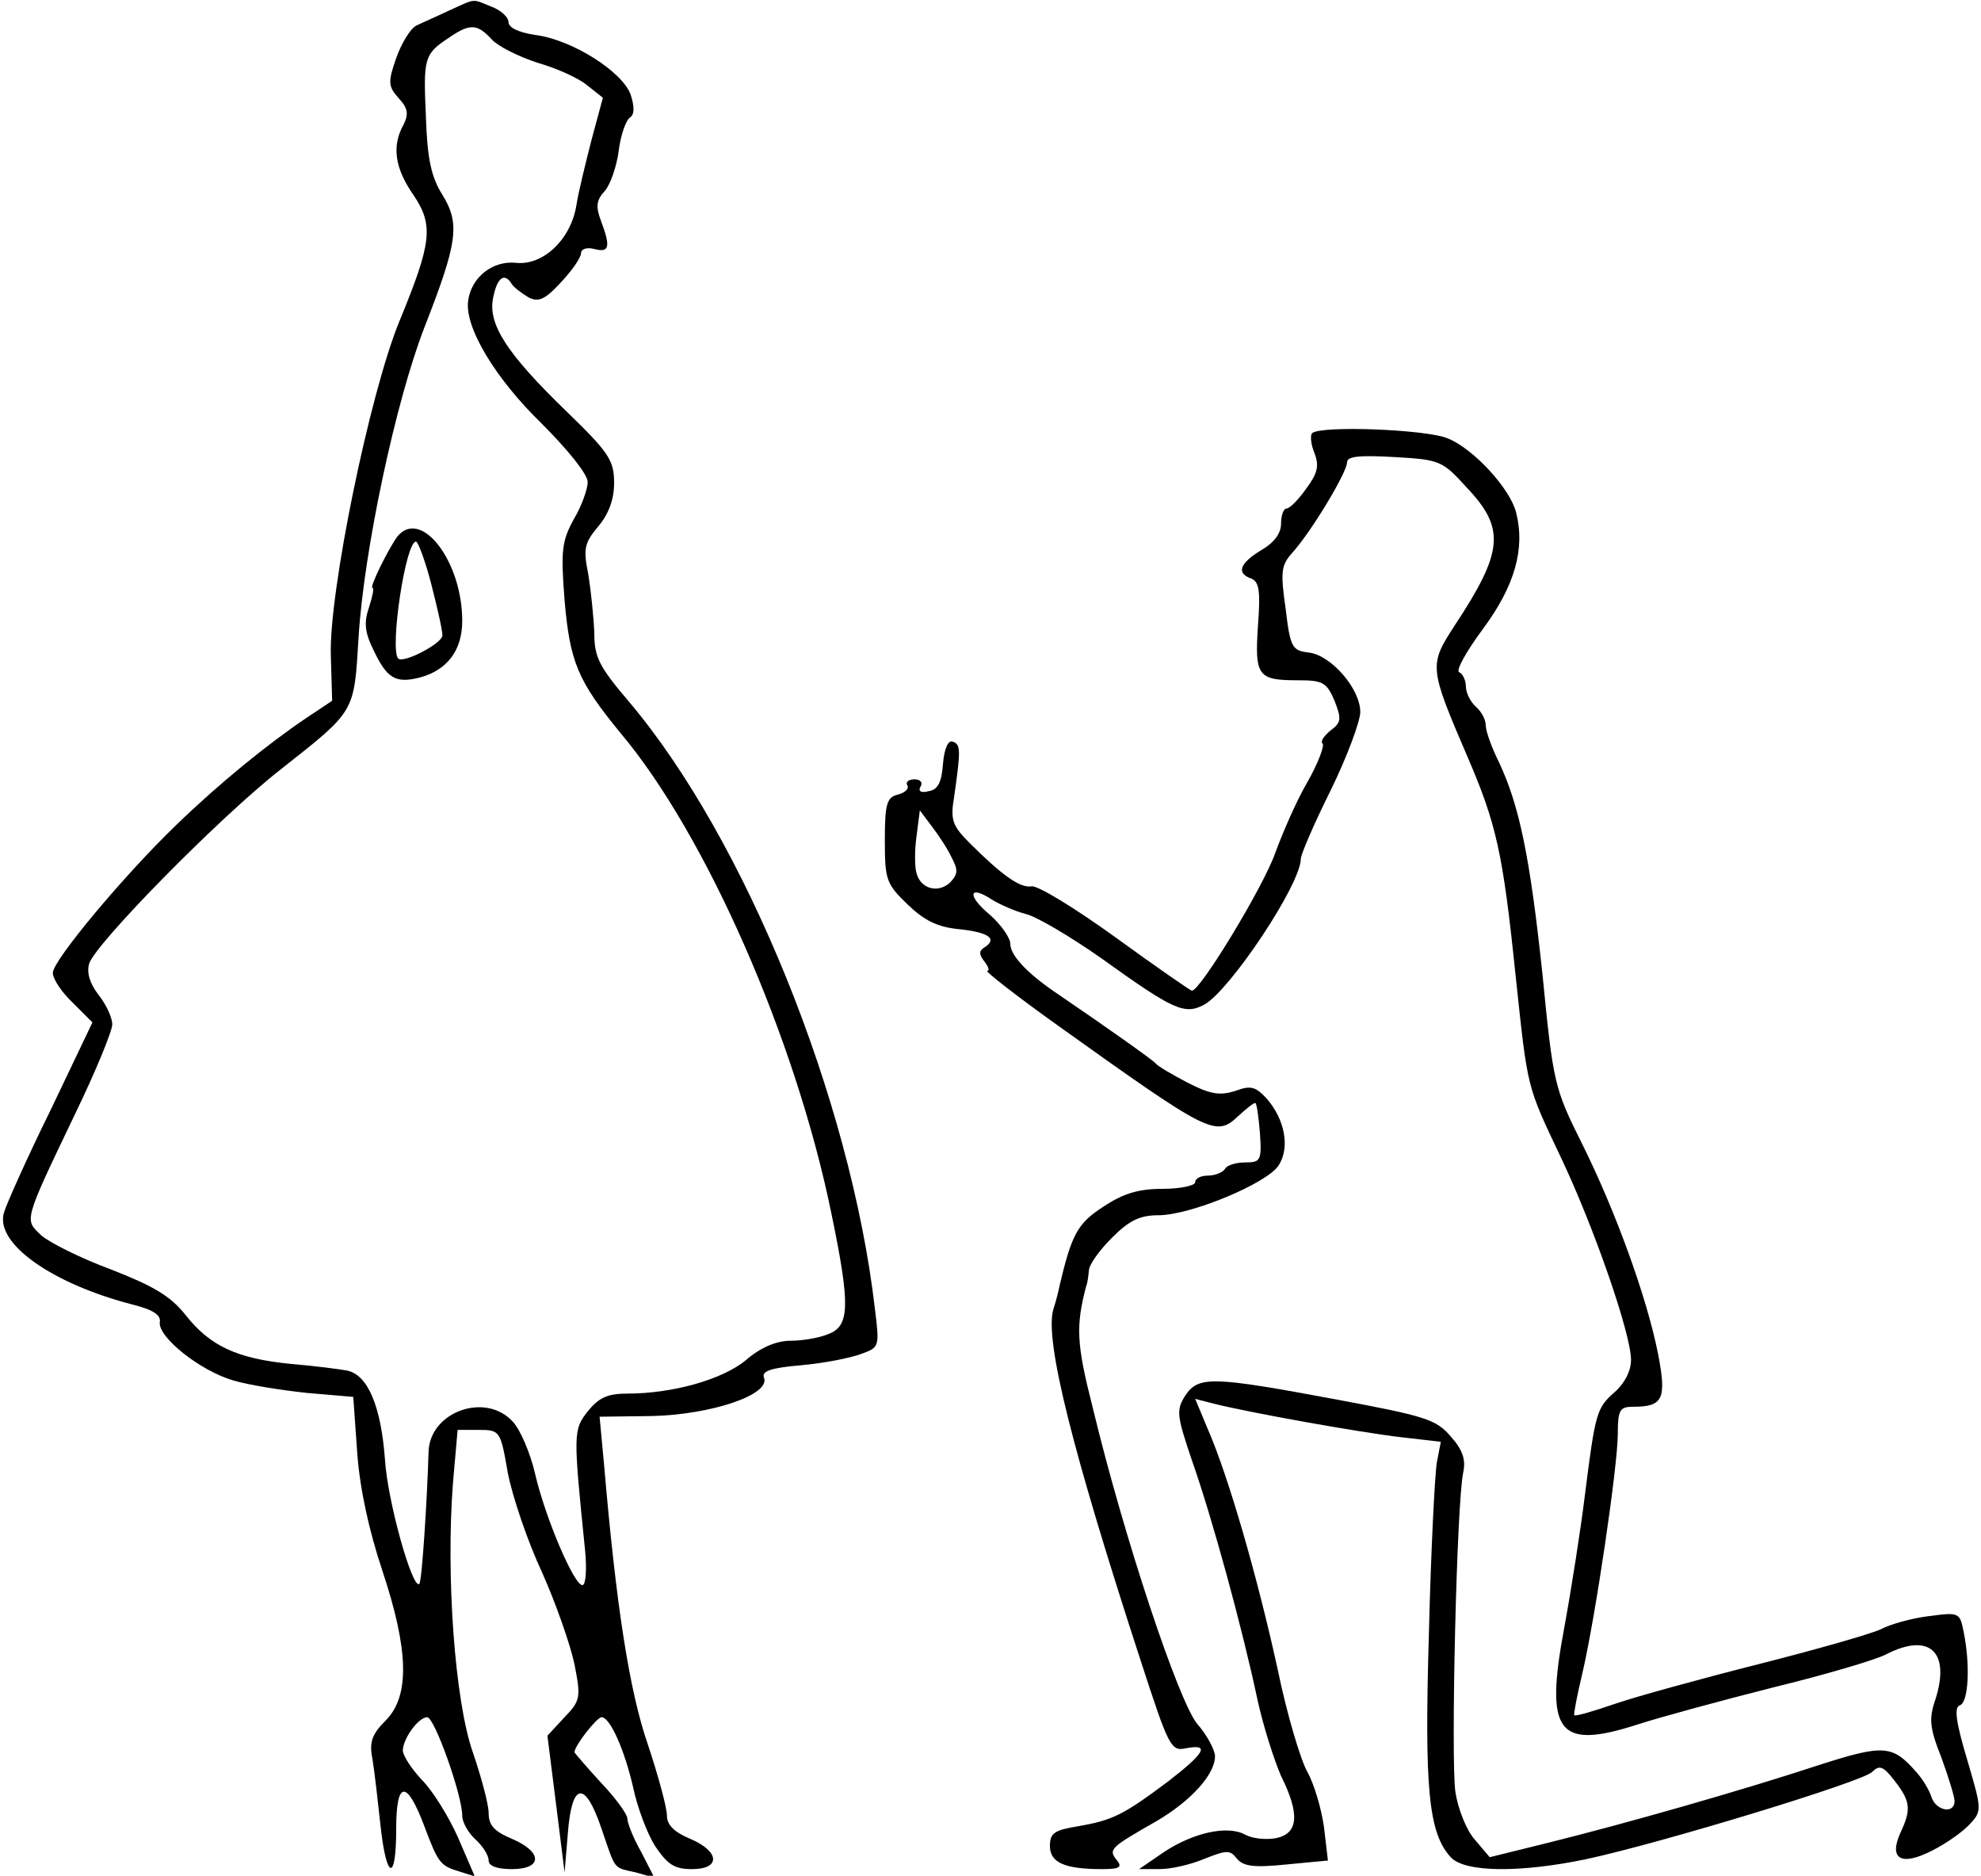 <?xml version="1.0" standalone="no"?>
<!DOCTYPE svg PUBLIC "-//W3C//DTD SVG 20010904//EN"
 "http://www.w3.org/TR/2001/REC-SVG-20010904/DTD/svg10.dtd">
<svg version="1.0" xmlns="http://www.w3.org/2000/svg"
 width="300pt" height="284pt" viewBox="0 0 300 284"
 preserveAspectRatio="xMidYMid meet">
<g transform="translate(0,284) scale(0.1,-0.1)"
fill="#000000" stroke="none">
<path d="M680 2824 c-19 -9 -42 -19 -50 -23 -8 -4 -22 -26 -30 -49 -13 -37
-12 -43 4 -61 14 -15 15 -24 7 -40 -18 -32 -13 -66 15 -106 31 -46 28 -72 -21
-191 -45 -109 -107 -411 -104 -506 l2 -69 -39 -26 c-58 -39 -132 -99 -197
-162 -78 -75 -187 -205 -187 -224 0 -9 13 -29 30 -45 l30 -30 -64 -134 c-36
-73 -67 -143 -70 -154 -14 -46 71 -107 194 -139 32 -8 44 -16 42 -27 -3 -22
60 -73 111 -88 23 -7 74 -15 112 -19 l70 -6 6 -85 c4 -55 18 -118 38 -178 40
-120 42 -190 5 -227 -21 -21 -25 -33 -20 -58 3 -18 8 -62 12 -99 9 -85 24 -89
24 -7 0 74 16 75 43 3 21 -56 24 -59 54 -68 l22 -7 -25 58 c-14 32 -39 72 -55
88 -16 17 -29 37 -29 45 1 19 24 50 37 50 11 0 53 -118 53 -149 0 -10 9 -26
20 -36 11 -10 20 -24 20 -32 0 -8 12 -13 35 -13 47 0 47 26 0 46 -26 11 -35
20 -35 39 0 13 -11 54 -24 92 -27 77 -41 266 -30 408 l7 80 32 0 c32 0 33 -1
44 -65 7 -36 30 -104 52 -151 21 -47 43 -110 49 -139 10 -51 9 -55 -16 -81
l-25 -27 13 -103 13 -104 5 60 c6 77 26 80 51 6 22 -64 17 -58 52 -66 l28 -8
-20 39 c-12 21 -21 44 -21 51 0 6 -18 31 -40 54 -22 24 -40 45 -40 46 0 10 34
53 41 53 13 0 35 -50 48 -107 6 -29 21 -69 33 -88 19 -28 29 -35 56 -35 44 0
42 27 -3 46 -24 10 -35 21 -35 35 0 12 -13 60 -29 108 -28 81 -48 211 -66 421
l-7 75 79 1 c89 2 180 32 170 58 -4 10 10 15 57 19 34 3 74 11 90 17 28 10 28
11 21 68 -37 319 -197 712 -372 919 -46 54 -53 68 -53 105 -1 24 -5 63 -9 88
-8 39 -6 48 15 73 16 19 24 41 24 66 0 34 -8 46 -72 108 -91 88 -120 133 -111
173 6 30 17 38 28 20 3 -5 15 -14 25 -20 15 -8 25 -4 49 22 17 18 31 38 31 45
0 6 9 9 20 6 23 -6 25 3 10 43 -8 21 -7 31 6 45 8 9 18 37 21 61 3 24 11 46
17 50 7 5 7 16 1 35 -13 35 -89 83 -144 90 -26 4 -41 11 -41 20 0 7 -12 18
-26 23 -30 12 -22 13 -64 -6z m65 -44 c9 -10 41 -26 69 -35 28 -8 62 -23 75
-34 l24 -19 -17 -63 c-9 -35 -20 -80 -23 -99 -8 -52 -50 -92 -91 -88 -35 4
-68 -21 -73 -57 -6 -40 41 -118 111 -186 40 -40 70 -77 70 -89 0 -10 -9 -36
-21 -56 -18 -33 -20 -47 -14 -123 8 -93 20 -122 84 -200 130 -154 266 -464
320 -728 29 -140 28 -171 -5 -183 -14 -6 -40 -10 -57 -10 -21 0 -45 -10 -67
-29 -36 -30 -112 -51 -180 -51 -30 0 -43 -6 -60 -27 -22 -28 -22 -33 -4 -210
3 -30 1 -53 -4 -53 -13 0 -57 104 -72 170 -7 30 -22 65 -33 77 -41 46 -126 16
-128 -45 -2 -70 -10 -197 -14 -200 -10 -10 -48 124 -52 188 -6 81 -26 129 -58
135 -11 2 -49 7 -85 10 -81 8 -122 27 -159 74 -23 29 -49 44 -113 69 -46 17
-94 41 -106 52 -25 24 -27 19 52 184 31 64 56 125 56 135 0 10 -9 30 -21 45
-13 17 -18 33 -14 47 10 31 199 223 290 294 114 90 111 85 118 200 8 131 56
357 100 470 50 128 54 156 27 200 -17 27 -23 55 -25 118 -4 89 -3 95 35 120
32 22 43 21 65 -3z"/>
<path d="M602 2028 c-14 -19 -43 -78 -38 -78 3 0 0 -13 -5 -29 -8 -23 -7 -38
7 -66 20 -42 33 -50 69 -41 42 11 65 41 65 86 0 90 -62 171 -98 128z m51 -72
c9 -35 17 -70 17 -78 0 -12 -59 -43 -67 -35 -13 14 11 177 27 177 3 0 14 -29
23 -64z"/>
<path d="M1987 2184 c-3 -3 -2 -17 4 -31 7 -19 4 -30 -13 -53 -12 -17 -25 -30
-30 -30 -4 0 -8 -10 -8 -23 0 -15 -11 -29 -30 -40 -33 -20 -38 -35 -15 -43 12
-5 14 -19 10 -72 -5 -76 0 -82 61 -82 37 0 43 -3 55 -31 11 -28 10 -33 -6 -45
-10 -8 -16 -17 -12 -20 3 -3 -7 -30 -23 -58 -17 -29 -38 -78 -49 -108 -17 -49
-113 -208 -126 -208 -2 0 -54 36 -116 81 -61 44 -118 79 -127 77 -17 -3 -45
17 -94 66 -26 26 -29 35 -23 70 10 70 10 79 -2 83 -7 3 -13 -10 -15 -34 -2
-28 -8 -39 -22 -41 -11 -3 -16 0 -12 7 4 6 0 11 -9 11 -9 0 -14 -4 -11 -9 3
-5 -3 -11 -14 -14 -17 -4 -20 -14 -20 -69 0 -60 2 -66 34 -97 26 -25 46 -35
80 -38 45 -5 57 -15 36 -28 -8 -5 -7 -11 1 -21 6 -8 8 -14 4 -14 -4 0 43 -37
106 -82 231 -165 240 -170 274 -138 12 11 23 20 26 20 2 0 5 -20 7 -45 3 -42
1 -45 -22 -45 -14 0 -28 -4 -31 -10 -3 -5 -15 -10 -26 -10 -10 0 -19 -4 -19
-10 0 -5 -22 -10 -49 -10 -37 0 -60 -7 -90 -27 -39 -25 -48 -42 -66 -118 -1
-5 -5 -23 -10 -38 -13 -47 29 -214 132 -530 43 -132 46 -139 69 -134 37 7 29
-7 -28 -51 -67 -50 -83 -58 -135 -67 -36 -6 -43 -10 -43 -30 0 -25 22 -35 79
-35 27 0 31 3 22 14 -13 16 -9 19 61 59 51 30 88 70 88 98 0 9 -12 32 -27 49
-28 34 -110 279 -158 478 -25 98 -26 124 -10 185 2 4 3 14 4 23 0 9 16 31 35
50 26 26 42 34 70 34 49 0 164 48 182 75 18 27 10 70 -18 102 -17 18 -24 20
-48 11 -23 -7 -37 -5 -72 13 -23 12 -45 25 -48 29 -4 5 -76 56 -154 109 -42
29 -66 55 -66 72 0 9 -14 29 -31 44 -35 29 -32 46 3 23 13 -8 36 -18 52 -22
16 -4 67 -34 114 -67 110 -79 126 -86 156 -70 39 22 146 182 146 221 0 6 20
53 45 103 25 51 45 105 45 119 0 35 -44 86 -78 90 -25 3 -28 7 -35 66 -8 56
-7 66 10 85 29 32 83 122 83 137 0 9 18 11 71 8 69 -4 73 -5 110 -46 59 -62
56 -97 -18 -209 -39 -60 -39 -63 19 -198 44 -102 54 -146 73 -330 19 -177 16
-166 70 -280 50 -106 105 -265 105 -304 0 -17 -10 -36 -25 -49 -27 -24 -29
-30 -45 -157 -6 -49 -20 -139 -31 -199 -30 -160 -10 -186 111 -147 34 11 126
36 205 56 78 19 156 42 171 50 66 34 98 4 75 -68 -10 -29 -9 -43 9 -88 11 -30
20 -60 20 -66 0 -20 -28 -15 -35 6 -3 10 -13 27 -23 38 -36 41 -49 42 -146 11
-115 -38 -294 -89 -411 -118 l-89 -22 -22 26 c-13 14 -26 47 -30 73 -7 51 2
440 12 484 4 19 -1 34 -19 54 -22 26 -39 31 -173 56 -188 35 -209 36 -229 6
-14 -22 -13 -30 10 -98 31 -88 76 -253 99 -361 9 -42 26 -94 36 -117 29 -58
26 -87 -7 -94 -15 -3 -36 -1 -47 5 -27 15 -79 3 -123 -26 l-38 -26 31 0 c18 0
48 7 69 16 33 13 38 13 48 0 10 -12 26 -14 75 -9 l63 6 -6 51 c-4 28 -15 65
-25 83 -10 17 -31 87 -45 155 -31 142 -75 293 -105 362 l-20 48 27 -7 c55 -14
224 -44 284 -51 l61 -7 -6 -31 c-3 -17 -9 -133 -12 -257 -7 -236 -1 -304 33
-341 21 -23 104 -24 205 -3 112 24 418 117 433 132 11 11 17 9 34 -13 24 -31
26 -43 9 -79 -18 -40 1 -51 48 -27 22 11 47 29 57 40 19 20 18 23 -4 98 -17
57 -20 79 -11 82 13 4 16 60 6 110 -6 31 -7 31 -53 25 -25 -3 -58 -12 -73 -20
-15 -7 -99 -31 -186 -53 -87 -22 -185 -49 -217 -60 -32 -11 -59 -19 -61 -17
-1 1 4 29 12 62 20 85 54 316 54 364 0 36 3 41 23 41 46 0 51 12 38 80 -17 86
-65 218 -116 320 -41 82 -43 91 -59 254 -19 179 -35 256 -66 322 -11 22 -20
47 -20 56 0 9 -7 21 -15 28 -8 7 -15 21 -15 30 0 10 -5 20 -10 22 -6 2 10 31
36 66 48 65 64 121 50 176 -9 36 -64 96 -103 112 -32 14 -194 20 -206 8z
m-546 -642 c10 -19 10 -25 -2 -38 -18 -17 -45 -10 -51 14 -3 9 -3 35 0 56 l5
39 18 -24 c10 -13 24 -34 30 -47z"/>
</g>
</svg>
